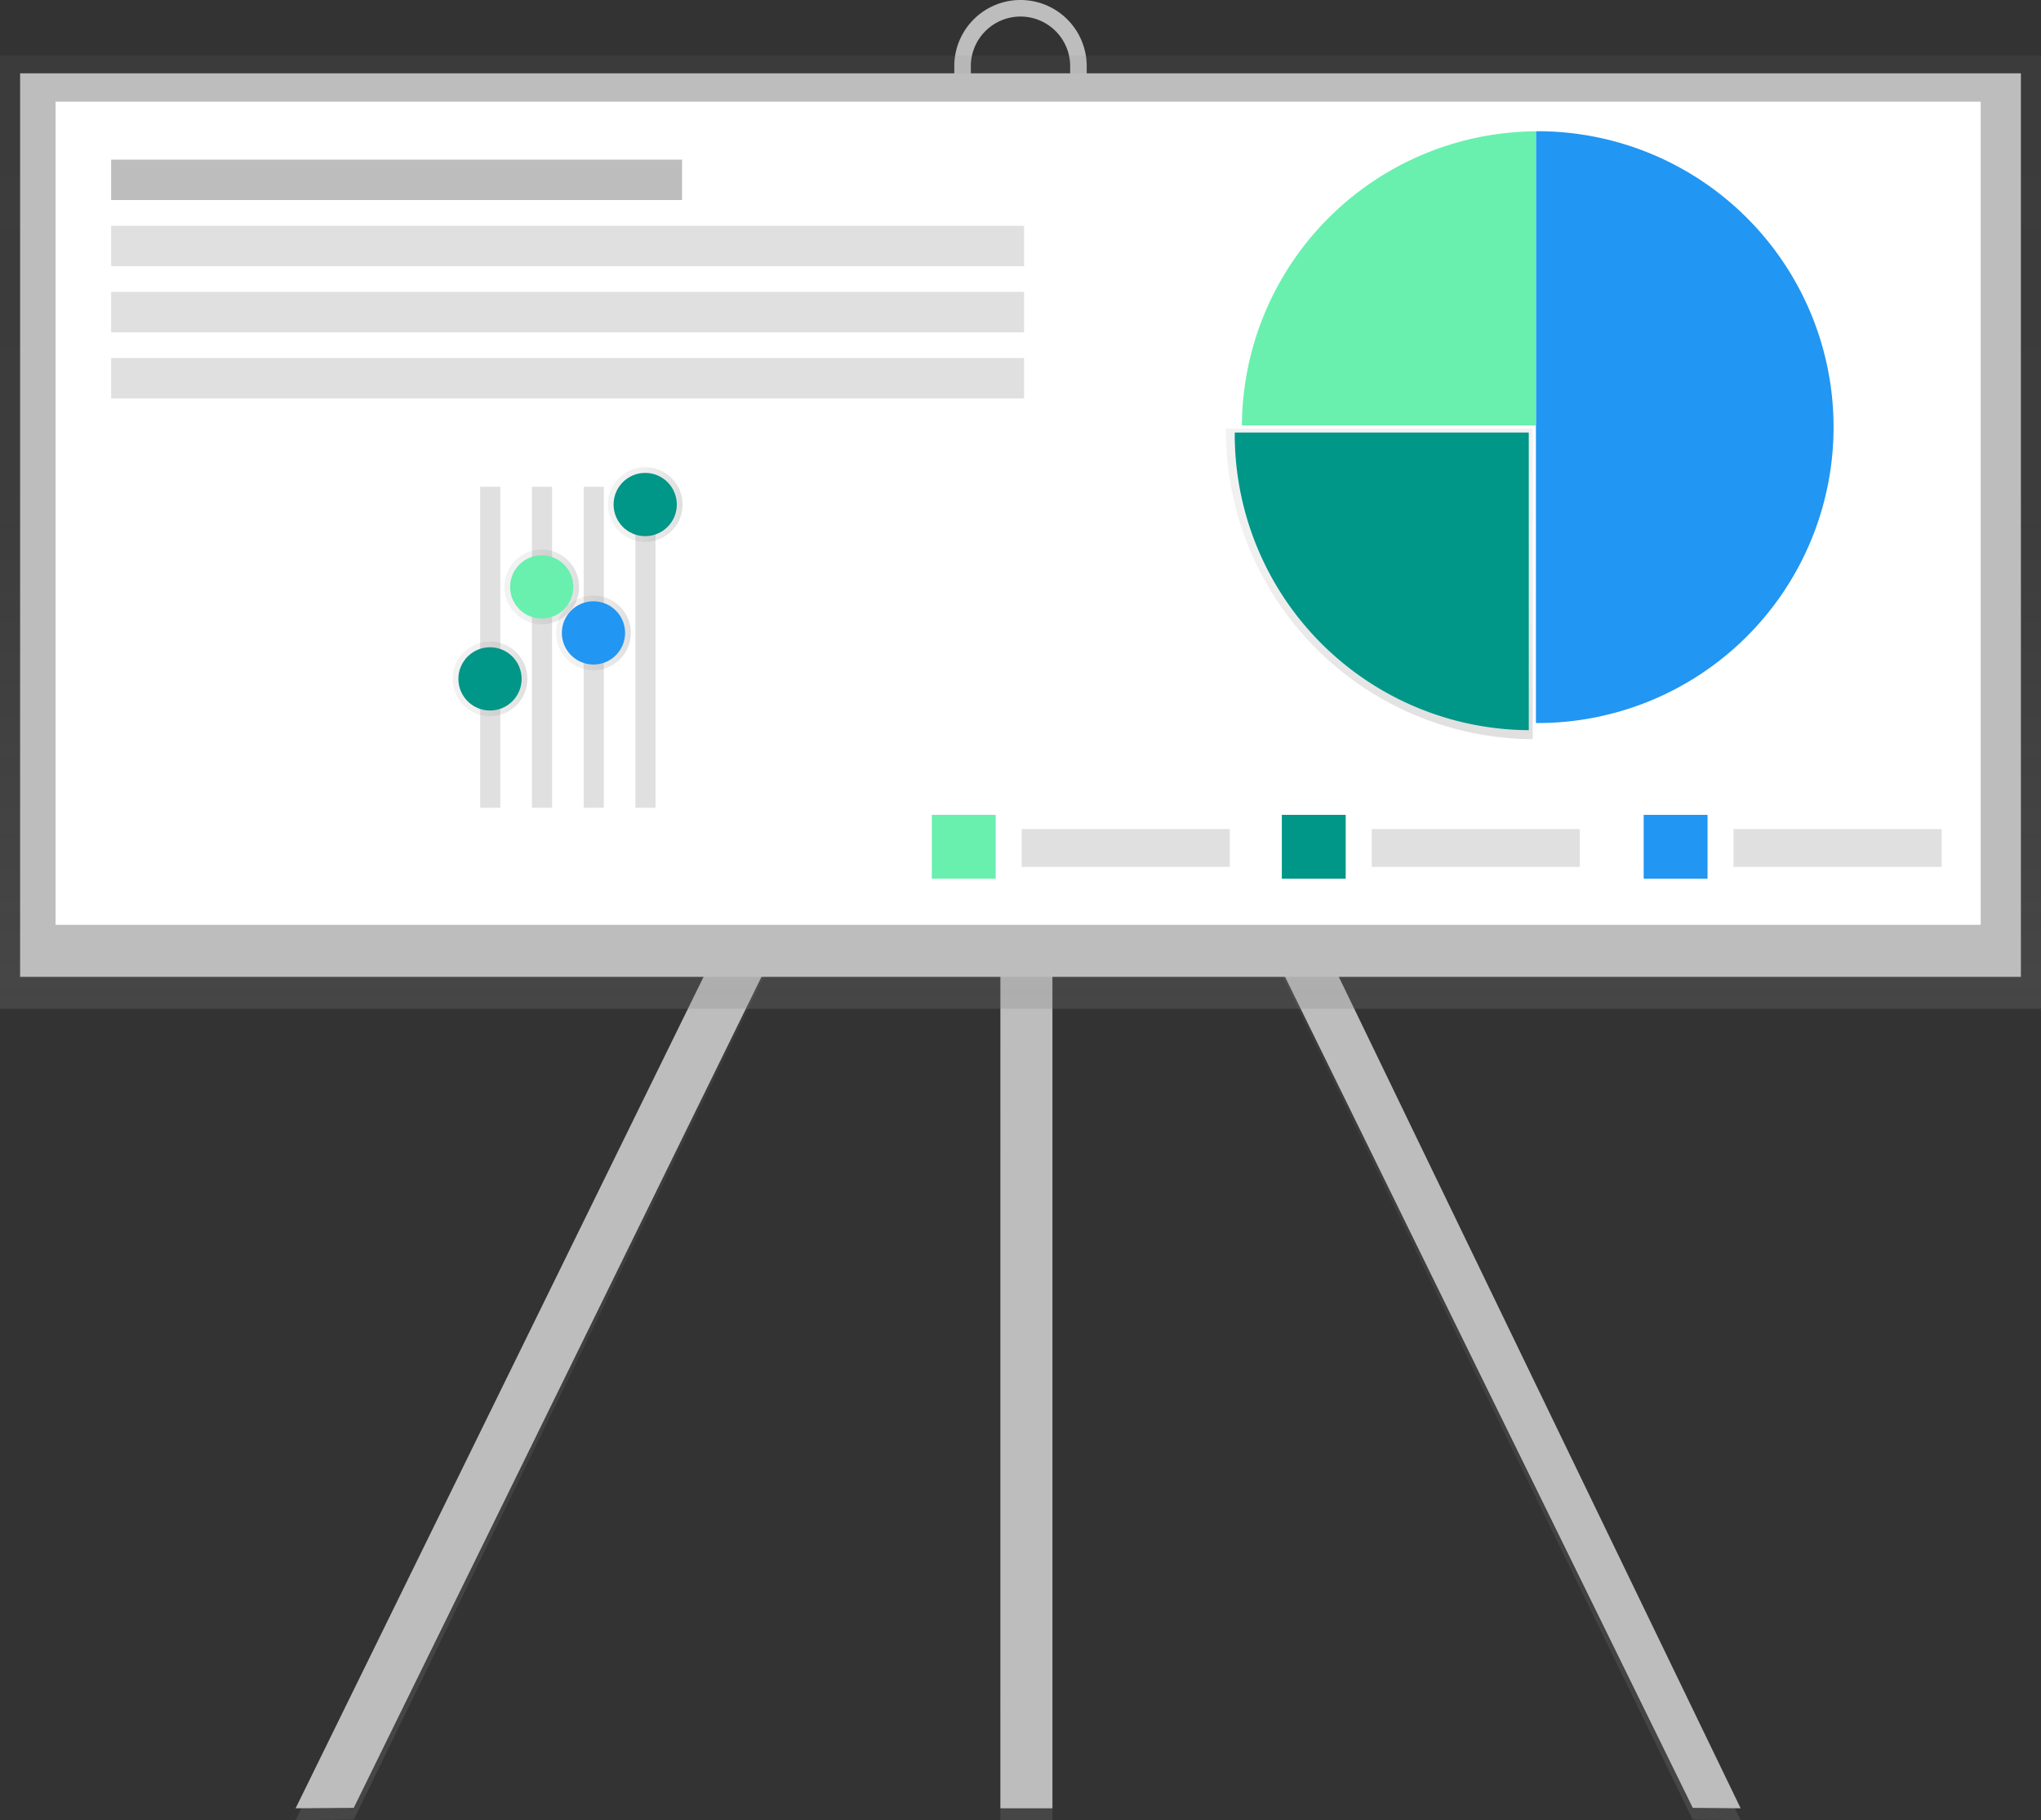 <svg data-name="Layer 1" xmlns="http://www.w3.org/2000/svg" xmlns:xlink="http://www.w3.org/1999/xlink" width="863" height="769.5" viewBox="0 0 863 769.5"><rect x="0" y="0" width="863" height="769.5" fill="#333333" stroke="none"/><defs><linearGradient id="a" x1="279.59" y1="769.5" x2="279.59" y2="175.12" gradientUnits="userSpaceOnUse"><stop offset="0" stop-color="gray" stop-opacity=".25"/><stop offset=".54" stop-color="gray" stop-opacity=".12"/><stop offset="1" stop-color="gray" stop-opacity=".1"/></linearGradient><linearGradient id="b" x1="583.59" x2="583.59" y2="175.12" xlink:href="#a"/><linearGradient id="c" x1="434" x2="434" y2="118.5" xlink:href="#a"/><linearGradient id="d" x1="431.5" y1="426.5" x2="431.5" y2="23.5" xlink:href="#a"/><linearGradient id="e" x1="751.69" y1="377.75" x2="751.69" y2="246.43" xlink:href="#a"/><linearGradient id="f" x1="415.98" y1="335.24" x2="415.98" y2="303.64" gradientTransform="rotate(-90 295.375 407.625)" xlink:href="#a"/><linearGradient id="g" x1="454.87" y1="357.11" x2="454.87" y2="325.52" gradientTransform="rotate(-90 295.375 407.625)" xlink:href="#a"/><linearGradient id="h" x1="435.42" y1="378.98" x2="435.42" y2="347.39" gradientTransform="rotate(-90 295.375 407.625)" xlink:href="#a"/><linearGradient id="i" x1="489.7" y1="400.86" x2="489.7" y2="369.26" gradientTransform="rotate(-90 295.375 407.625)" xlink:href="#a"/></defs><path fill="url(#a)" d="M149.58 769.31l-24.58.19 289.42-594.38 19.75 9.77-284.59 584.42z"/><path fill="url(#b)" d="M715.76 769.31l20.24.19-285.08-594.38-19.75 9.77 284.59 584.42z"/><path fill="url(#c)" d="M423 118.5h22v651h-22z"/><path fill="#bdbdbd" d="M149.58 764.31l-24.58.19 289.42-589.81 19.75 9.69-284.59 579.93z"/><path fill="#bdbdbd" d="M715.76 764.31l20.24.19-285.08-589.81-19.75 9.69 284.59 579.93z"/><path fill="#bdbdbd" d="M423 118.5h22v646h-22zm8.5-52.5a28 28 0 01-28-28V28a28 28 0 0156 0v10a28 28 0 01-28 28zm0-59a21 21 0 00-21 21v10a21 21 0 0042 0V28a21 21 0 00-21-21z"/><path fill="url(#d)" d="M0 23.5h863v403H0z"/><path fill="#bdbdbd" d="M8.5 31h846v382H8.5z"/><path fill="#fff" d="M23.5 43h814v348h-814z"/><path d="M650.19 55.5h-.75v250.18h.75a125.1 125.1 0 100-250.2z" fill="#2196f3"/><path d="M649.44 55.52a125.08 125.08 0 00-124.33 124.33h124.33z" fill="#69f0ae"/><path d="M686.83 246.43v.79a130.54 130.54 0 00129.74 130.53V246.43z" transform="translate(-168.5 -65.25)" fill="url(#e)"/><path d="M522.09 182.86v.75A125.09 125.09 0 00646.42 308.7V182.86z" fill="#009688"/><path fill="#bdbdbd" d="M47 67.5h241.4v17.08H47z"/><path fill="#e0e0e0" d="M47 95.45h386v17.08H47zm0 27.95h386v17.08H47zm0 27.96h386v17.08H47z"/><path fill="#2196f3" d="M695 344.5h27v27h-27z"/><path fill="#e0e0e0" d="M733 350.5h88v16h-88z"/><path fill="#009688" d="M542 344.5h27v27h-27z"/><path fill="#e0e0e0" d="M580 350.5h88v16h-88z"/><path fill="#69f0ae" d="M394 344.5h27v27h-27z"/><path fill="#e0e0e0" d="M432 350.5h88v16h-88zM203.05 205.8h8.51v135.7h-8.51zm21.87 0h8.51v135.7h-8.51zm21.88 0h8.51v135.7h-8.51zm21.87 0h8.51v135.7h-8.51z"/><circle cx="207.19" cy="287.02" r="15.8" fill="url(#f)"/><circle cx="229.06" cy="248.13" r="15.8" fill="url(#g)"/><circle cx="250.94" cy="267.58" r="15.8" fill="url(#h)"/><circle cx="272.81" cy="213.3" r="15.8" fill="url(#i)"/><circle cx="207.19" cy="287.02" r="13.37" fill="#009688"/><circle cx="229.06" cy="248.13" r="13.37" fill="#69f0ae"/><circle cx="250.94" cy="267.58" r="13.37" fill="#2196f3"/><circle cx="272.81" cy="213.3" r="13.37" fill="#009688"/></svg>